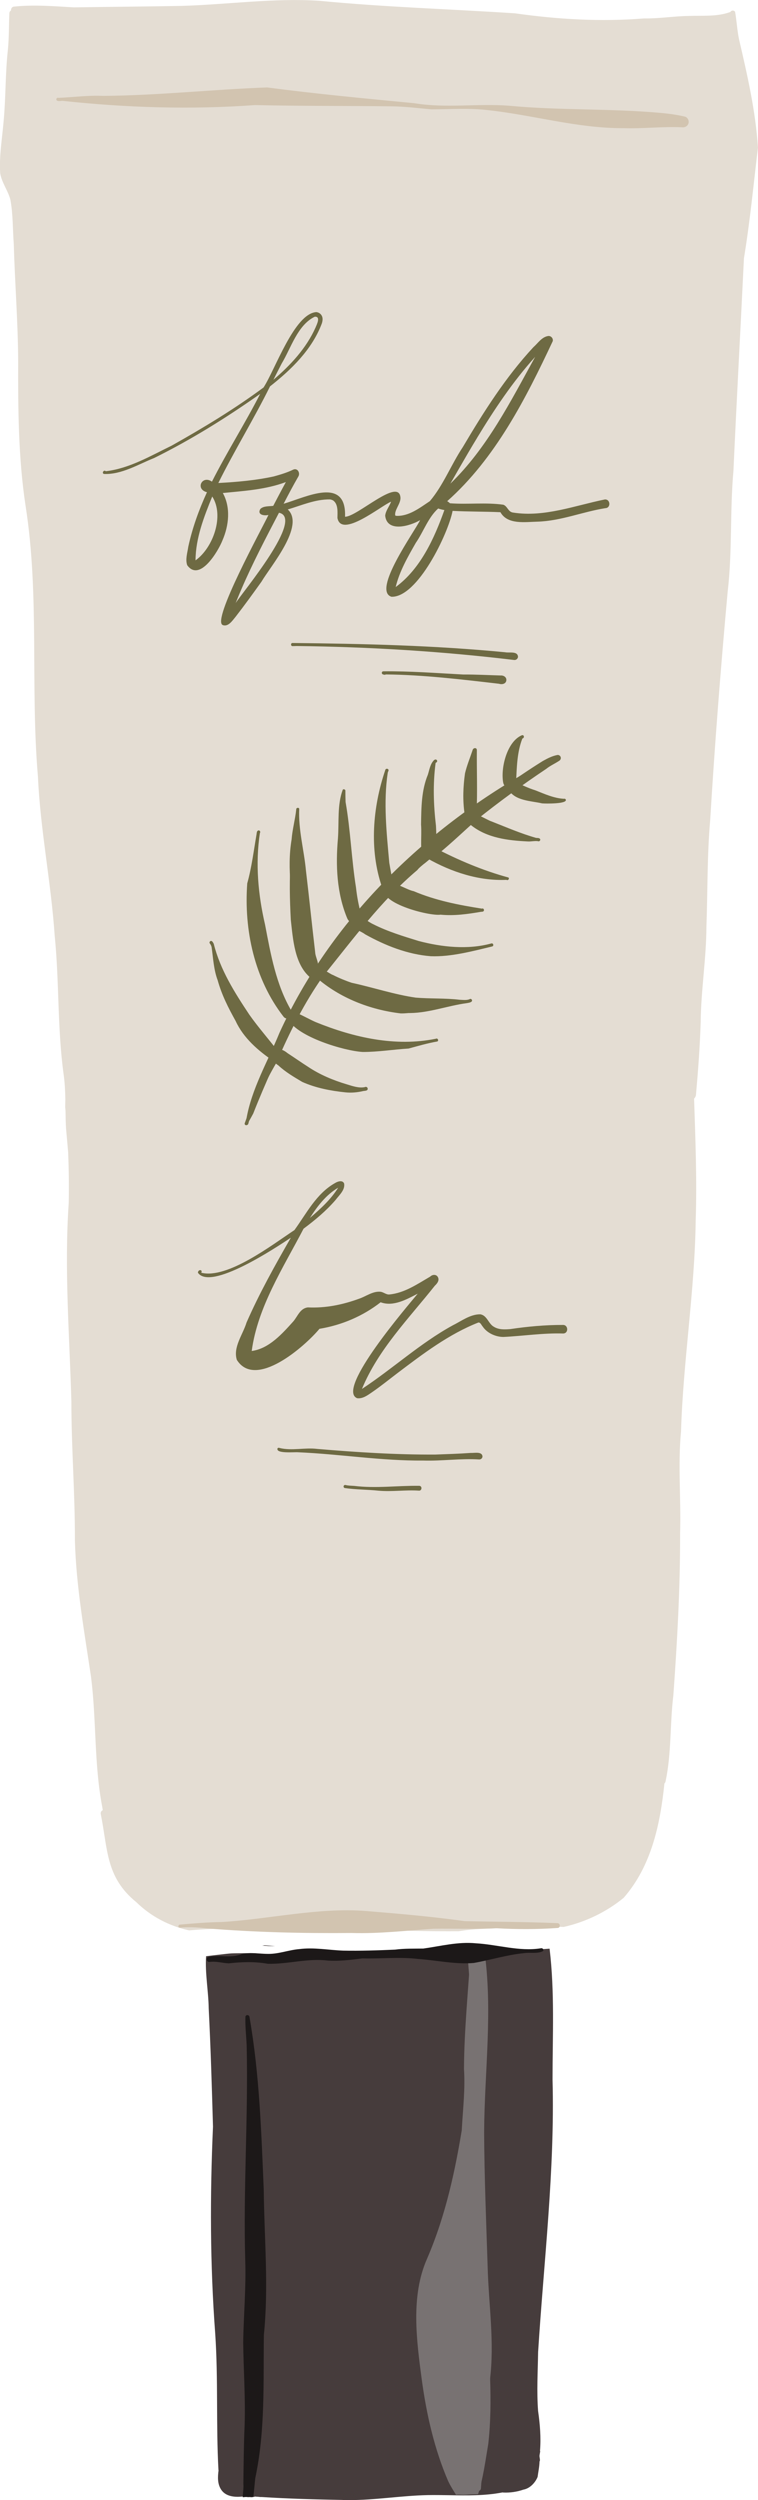 <svg id="_Слой_2" xmlns="http://www.w3.org/2000/svg" width="325.07" height="1071.84" viewBox="0 0 325.07 1071.84"><g id="Beauty07_498260428"><g id="Beauty07_498260428-2"><path d="M151.35 826.3c-11.44-.58-22.71-.09-33.95.9-.49.01-.98.02-1.47.04-1.56.05-3.12.15-4.68.26-.6-.03-1.18-.07-1.78-.1-2.83-.16-5.67-.35-8.5-.44-2.83-.09-5.64-.09-8.44-.03.01.0.02.0.04.0-.02.0-.04.0-.06.01-.04.0-.08.0-.12.0-.07.0-.15.0-.22.0.07.0.14.0.22.0-.13.01-.24.01-.38.01.12.0.22-.01.32-.01-.14.0-.27.01-.41.01.03.0.06.0.08.0-2.24.06-4.49.19-6.74.34-1.18.07-2.36.17-3.53.27-.21.02-.41.04-.61.06-8.55-1.88-16.42-5.97-22.71-12.15-13.15-10.7-12.14-22.69-15.2-37.73-.16-.82.27-1.4.86-1.67-.08-.49-.16-1-.24-1.49-3.53-18.41-2.44-37.22-4.8-55.71-2.89-19.43-6.37-38.81-6.91-58.42.05-20.86-1.5-38.99-1.51-59.61-.79-28.35-3.09-56.72-1.14-85.05.14-7.22.05-14.47-.24-21.71-.29-3.43-.6-6.85-.91-10.27-.15-2.5-.19-5.02-.22-7.53-.04-.57-.09-1.12-.15-1.69.02-1.08.05-2.16.07-3.24-.06-3.58-.23-7.16-.73-10.7-2.72-19.75-1.84-39.73-3.84-59.53-1.55-22.88-6.15-45.23-7.18-68.13-3.31-38.68.75-77.74-5.31-116.16-3.1-20.38-3.23-41.42-3.17-61.96-.08-16.82-1.42-33.56-1.89-50.36-.48-6.32-.29-12.75-1.46-18.94-1.04-3.94-3.71-7.26-4.36-11.3-.47-7.46.84-14.85 1.47-22.28.96-10.22.69-20.41 1.83-30.64.52-5.43.41-10.39.63-15.71.02-.49.31-.92.71-1.16-.06-.8.45-1.66 1.41-1.66 8.5-.88 17.13-.14 25.57.34 15.36-.25 30.74-.34 46.1-.63 19.69-.56 39.58-3.48 59.25-2.18 27.89 2.71 55.87 3.53 83.81 5.36 18.42 2.61 36.81 3.69 55.36 2.19 6.6.1 12.61-.97 19.13-1.06 6.01-.24 12.14.42 17.9-1.72.05-.1.12-.21.21-.29.52-.48 1.49-.39 1.8.3.66 3.77.89 7.98 1.67 11.7 3.57 15.35 7.12 30.77 8.11 46.49-1.9 15.82-3.4 31.67-6 47.42-1.46 30.37-3.13 60.71-4.5 91.08-1.55 17.29-.44 34.73-2.49 52-2.96 32.54-5.52 65.14-7.48 97.77-1.34 15.21-1.07 30.48-1.62 45.74-.05 13.65-2.33 27.2-2.46 40.86-.32 10.41-1.09 20.78-2.02 31.17-.06.64-.36 1.2-.81 1.64.56 17.39 1.27 34.8.69 52.19-.38 30.24-5.37 60.22-6.29 90.45-1.38 14.5.05 29.24-.4 43.82.07 23.21-1.23 46.37-2.9 69.51-1.5 12.23-.75 24.65-3.33 36.77-.07.36-.25.66-.49.88-1.82 17.61-5.6 35.44-17.48 49.03-7.37 6.05-16.38 10.41-25.77 12.49-.18.0-.35-.02-.53-.02.02.0.04.0.06.0-4.14-.21-8.31-.02-12.46.07-4 .1-8.01.26-12.02.38-2.82.08-5.64.17-8.46.31-2.86.15-5.73.28-8.58.66-1.03.14-2.06.29-3.09.44-1.54.0-3.08.01-4.62.01-13.56.0-27.24-.35-40.67-1.68z" fill="#e4ddd3"/><path d="M146.98 1071.8c-11.61-.23-23.2-.51-34.79-1.26-.01.0-.03.0-.04.0-.44.03-.88-.01-1.32-.08-.36-.01-.7-.04-1.06-.06-.05-.02-.12-.04-.18-.06-.8.1-1.57.46-2.4.23-.63.1-1.28.0-1.91-.09-.61-.1-1.22-.21-1.78-.1-3.17.28-6.84-.15-8.69-3.05-1.59-2.45-1.46-5.41-1.08-8.2-.03-.06-.04-.14-.05-.22-1.05-19.44-.07-38.9-1.38-58.36-2.22-29.67-2.27-59.14-.96-88.79-.48-16.91-.98-33.84-1.84-50.72-.09-7.29-1.61-15.03-1.12-22.36 1.04-.1 2.07-.25 3.1-.37 1.25-.16 2.49-.28 3.75-.43 1.34-.16 2.69-.32 4.06-.41 1.73-.07 3.48-.04 5.21-.07 1.67-.03 3.32-.02 4.99.06.0.0-.01.0-.02.0 1.96.13 3.91.31 5.86.41 2.07.09 4.16.03 6.23-.08 2.03-.1 4.06-.24 6.1-.43 1.92-.19 3.81-.45 5.72-.64 2.02-.18 4.06-.25 6.1-.2 3.57.15 7.16.36 10.72.63 3.74.27 7.5.46 11.24.58 2.68.07 5.36-.07 8.03-.24 2.68-.16 5.35-.34 8.02-.52 2.61-.2 5.22-.34 7.83-.46 2.77-.13 5.53-.13 8.3-.08-.09.0-.19.0-.27.0 1.16.04 2.33.08 3.49.14 1.2.06 2.4.13 3.6.09 2.35-.07 4.67-.41 7.02-.56 1.24-.07 2.47-.13 3.72-.12 1.09.0 2.18.02 3.27.0 2.29-.04 4.58-.17 6.88-.13-.04-.01-.09-.01-.14-.01.06.0.14.0.2.01.0.0.01.0.02.0 1.85.08 3.71.2 5.56.17 1.93-.03 3.86-.23 5.78-.36.98-.07 1.96-.13 2.94-.21 2.24 18.59 1.26 37.49 1.27 56.2 1.02 38.91-3.75 77.92-6.19 116.76-.13 8.49-.64 16.82-.01 25.24.8 5.57 1.3 11.4.82 17.1.09.17.13.39.01.61-.03.36-.12.72-.19 1.09.0.05.0.09-.01.15-.18.82.45 2.11-.01 2.7-.04 2.23-.54 4.46-.83 6.64-1.03 2.52-3.34 4.96-6.1 5.44-2.72.95-5.7 1.37-8.54 1.25h-.03c-.13-.03-.27-.04-.41-.04-.01.0-.03.0-.04.0-7.53 1.45-15.2 1.31-22.84 1.18-3.04-.05-6.07-.1-9.08-.05-11.32.23-22.55 2.15-33.87 2.15-.88.0-1.76-.01-2.65-.04z" fill="#463c3c"/><path d="M114.77 834.32c.07.0.15.0.22.0-.85-.05-1.7-.12-2.55-.18.34-.04.66-.08.97-.15 1.53.12 3.05.23 4.57.36-.36.0-.71.01-1.07.01-.72.0-1.43-.01-2.14-.04z" fill="#463c3c"/><path d="M199.07 1069.6c-.43.0-.85-.02-1.27-.04-.6-.03-1.18-.06-1.77-.02-.16.01-.31.03-.47.05-1.21-1.95-2.42-3.87-3.4-5.94-5.9-13.73-9.22-28.42-11.25-43.2-2.28-17.08-4.85-36.12 2.25-52.1 8.1-18.79 12.26-38.48 15.43-58.52 2.2-19.86 2.72-40.02 2.77-59.95-.17-3.9-.6-7.76-.81-11.66-.06-1.03 1.5-1.18 1.6-.15.34 3.49.74 6.96 1 10.45.24 15.34.95 30.43.96 45.63-2.19 19.07-5.35 38.3-4.55 57.52-.32 14.12 8.64 26.12 9.39 40.1.61 18.61 2.56 37.55.44 56.06-1.23 7.19-2.16 14.58-4.36 21.5-.2.01-.4.03-.6.03h.01c-1.04.01-2.07.01-3.11.08-.82.05-1.64.13-2.47.15.07-.01.14-.01.21-.01z" fill="#787272"/><path d="M204.92 1067.92c-1.7-.44-.44-2.33-.52-3.47 1.33-24.31-2.93-48.42-3.25-72.66-2.79-26.34-3.6-52.85-3.08-79.33.49-8.47 1.47-16.92.91-25.42.09-17.09 1.9-34.2 2.89-51.21.04.0.08.0.12.0 1.86-.01 3.7-.03 5.56-.09.03.0.06.0.09-.01 3.82 25.94.13 52.3-.02 78.37.09 19.25.9 38.57 1.51 57.76.43 16.14 3.01 32.43.97 48.5-.31 12.12-1.17 24.09-2.92 36.09-.36 3.59-.71 6.88-.93 10.4-.04.62-.54 1.1-1.13 1.1-.06.0-.14.0-.2-.02z" fill="#787272"/><path d="M114.84 841.93c-5.6-1-11.11-.81-16.72-.19-2.81-.1-5.52-1.02-8.33-.58-1.25.05-1.67-1.85-.41-2.19 4.97-.99 9.52.77 14.46-1.27 3.72-.79 7.49.0 11.24-.01 4.49.04 8.76-1.68 13.21-2.05 6.32-.83 12.56.41 18.87.65 7.43.14 14.85-.1 22.28-.43 4.02-.53 8.08-.4 12.12-.46 7.45-1.05 14.88-2.99 22.45-2.26 9.34.53 18.64 3.62 27.91 2.15-.07.03-.14.07-.2.11.67-.5 1.74.32 1.16 1.08-2.35 1.26-5.57.48-8.16.89-7.32.72-14.33 2.93-21.54 4.21-7.84.7-16.2-1.2-23.86-1.72-8.01-.95-15.92-.02-23.9-.25-4.98.65-9.81 1.24-14.84.94-8.62-1.08-17.17 1.6-25.73 1.38z" fill="#1c1818"/><path d="M104.37 1065.07c.09-8.44.17-16.89.54-25.32.38-11.83-.48-23.59-.61-35.41.15-11.75 1.28-23.51.87-35.28-.89-30.72 1.34-61.52.61-92.21-.18-4.1-.69-8.2-.52-12.29.29-1.03 1.74-.69 1.74.25 4.28 24.4 5.07 49.27 6.11 74.01.22 20.98 2.17 41.45.05 62.27-.26 20.53.63 41.1-3.68 61.33-.3 2.7-.51 5.4-.82 8.09-.7-.05-1.4-.06-2.11-.04-.82.03-1.63.08-2.45.16.0.0-.01.0-.02.0.13-2.2.46-4.45.29-5.57z" fill="#1c1818"/><path d="M267.21 54.95c-19.64.07-38.56-5.63-57.94-7.73-8.02-.97-16.2-.36-24.27-.34-5.56-.5-11.02-1.19-16.61-1.29-19.67-.24-39.35-.09-59.02-.54-27.55 2-55.21 1.13-82.61-1.82-.7.03-1.54.25-2.21-.04-.8-.36-.25-1.58.53-1.23 6.34-.27 12.7-1.15 19.09-.85 23.56-.17 46.91-2.77 70.39-3.62 21.01 2.76 42.09 4.74 63.2 6.77 13.39 2.22 26.97.04 40.49 1.06 21.81 2.09 43.73 1.11 65.54 3.13 3.36.31 6.69.79 9.98 1.56 1.1.33 1.76 1.59 1.53 2.69-.25 1.3-1.56 2.06-2.84 1.87-8.48-.38-16.76.67-25.22.37z" fill="#d2c4b0"/><path d="M150.87 828.73c-20.82.19-41.81-.29-62.54-2.01-3.83-.46-7.58-.6-11.35-.28-.83-.18-.48-1.41.29-1.31 5.98-.54 11.88-1.02 17.88-1.11 20.49-1.22 41.43-6.36 61.98-4.7 14.13 1.15 28.12 2.37 42.1 4.32 13.28.3 26.58.31 39.86.87 1.24.04 1.36 1.97.1 2.06-8.8.63-17.48.61-26.25.13-8.91.46-18.15.08-27.01.2-11.69.8-23.34 2.19-35.07 1.83z" fill="#d2c4b0"/><path d="M121.56 435.84c-12.44-16.06-16.98-37.1-15.53-57.11 1.92-6.9 2.78-14.06 4-21.1.07-.51.06-1.23.59-1.52.68-.39 1.27.52.84 1.02-1.99 13.09-.78 26.43 2.21 39.29 2.43 12.72 4.71 25.81 11.4 37.12 1.28 2.18-1.96 4.37-3.51 2.3z" fill="#6e6a43"/><path d="M132.75 416.34c-4.38-4.37-4.31-12.82-5.66-18.7-1.84-12.45-4.14-25.14-2.04-37.7.33-4.33 1.53-8.59 1.99-12.86-.12-.71.99-1.09 1.29-.34-.45 8.91 2.07 17.72 2.87 26.46 1.4 11.67 2.58 23.37 3.96 35.04.12 2.24 1.72 4.47 1.11 6.68-.53 1.34-2.2 2.01-3.52 1.43z" fill="#6e6a43"/><path d="M148.93 393.77c-4.54-10.88-5.02-22.76-4-34.35.51-6.88-.37-14.31 2.06-20.84.46-.51 1.3.03 1.13.63.0 1.48.03 3.24.08 4.62 2.14 12.17 2.53 24.51 4.48 36.74.42 3.89 1.13 7.58 2.13 11.32.4 1.48-.46 3.07-1.86 3.62-1.55.62-3.37-.17-4.01-1.75z" fill="#6e6a43"/><path d="M163.8 380.24c-5.5-15.99-3.96-34.17 1.39-49.99.05-.52.63-.84 1.1-.57.71.43.11 1.07.0 1.57-1.92 12.74-.49 25.89.65 38.63.51 2.94 1 5.89 1.75 8.79.31 1.23-.38 2.55-1.55 3.01-1.27.51-2.86-.12-3.34-1.45z" fill="#6e6a43"/><path d="M181.94 370.12c-2.12-5.16-.96-11.15-1.37-16.63.12-7.27.12-14.58 2.94-21.41.67-2.17 1-4.59 2.62-6.18 1.07-.92 2.05.66.69 1.15-1.22 9.17-.9 18 .15 27.04.22 4.01.16 8.01.31 11.99-.03.02-.06.04-.09.05-1.66 1.09-3.11 2.41-4.65 3.65-.18.15-.36.29-.54.44-.02-.03-.04-.07-.06-.1z" fill="#6e6a43"/><path d="M199.23 348.79c-.84-5.67-.62-11.58.19-17.24.81-3.42 2.16-6.65 3.26-9.97.28-1.1 1.89-1.16 1.82.08-.09 8.84.3 17.71-.13 26.55-.02 2.95-4.47 3.49-5.13.59z" fill="#6e6a43"/><path d="M215.82 335.66c-1.22-6.33 1.58-17.64 7.89-20.4 1.07-.44 1.36 1.13.31 1.37-2.27 5.77-2.39 12.26-2.69 18.4.03 3.18-4.8 3.73-5.5.63z" fill="#6e6a43"/><path d="M105.46 482.41c-.34-.06-.62-.42-.53-.78 3.12-8.82 7.28-17.31 11.57-25.62 2.96-6.1 4.8-12.67 7.35-18.93 3.2-7.04 7.47-13.55 11.36-20.21 13.93-18.55 27.8-37.47 46.62-51.37 6.96-4.62 12.37-11.03 18.79-16.3 10.33-8.15 21.01-15.99 32.16-22.93 2.07-1.15 4-2.16 6.3-2.59.58-.07 1.15.31 1.35.85.21.58.0 1.17-.47 1.55-1.91 1.29-3.99 2.16-5.74 3.58-10.21 6.82-20.32 14.22-29.89 21.87-5.31 4.76-10.45 9.67-15.93 14.2-.42.02-.84.15-1.21.4-1.66 1.09-3.11 2.41-4.65 3.65-.69.57-1.39 1.11-2.06 1.7-.46.4-.9.8-1.29 1.27-.07.09-.15.18-.22.27-15.53 13.1-27.58 29.68-40.29 45.33-8.22 11.6-14.48 24.19-20.09 37.19-4.92 8.32-8.91 17.2-12.31 26.22-.04.36-.34.66-.68.66-.04.0-.08.0-.12-.01z" fill="#6e6a43"/><path d="M232.48 344.43c-4.91-1.13-11.66-1.05-14.44-5.94-.63-1.75.96-3.58 2.79-3.25 2.98 1.27 5.7 2.65 8.77 3.6 3.96 1.56 8 3.41 12.21 3.62.27-.09.6-.02.78.25 1.15 2.04-8.87 1.84-10.11 1.72z" fill="#6e6a43"/><path d="M226.3 360.75c-8.53-.41-17.5-1.49-24.37-7.03-.91-.79-1.27-1.34-1.44-2.39.5-5.42 7.83.13 10.36.86 6.27 2.47 12.57 5.2 19.02 7.03.55.07 1.22-.04 1.65.37.52.57-.23 1.35-.8 1.05-1.47-.2-2.95.21-4.43.11z" fill="#6e6a43"/><path d="M217.2 377.22c-11.91.51-23.61-3.36-33.89-9.18-4.43-2.1-.98-7.3 3-4.62 10.06 5.27 20.94 9.88 31.76 12.8.54.61-.3 1.42-.87 1z" fill="#6e6a43"/><path d="M188.99 392.14c-4.83.77-28.3-5.28-23.9-12.28 3.28-2.96 8.67 1.51 12.33 2.22 9.42 4 19.34 5.93 29.2 7.47.0.0.02.0.03.0.01.0.03.0.04.0-.01.0-.02.0-.03.0.0.0.0.0-.01.0.88-.37 1.31 1.04.39 1.28-.22.08-.51.07-.72.08-5.74.98-11.46 1.81-17.33 1.24z" fill="#6e6a43"/><path d="M184.75 409.96c-9.95-.77-19.5-4.56-28.15-9.38-2.11-1.61-5.29-2.21-6.49-4.74-.64-1.64.83-3.61 2.59-3.44 2.59.51 5.18 2.86 7.4 3.86 6.19 3.13 12.86 5.14 19.46 7.18 9.99 2.62 21.08 3.81 31.12 1.05.82-.28 1.26.98.44 1.27-8.42 2.03-17.75 4.53-26.36 4.2z" fill="#6e6a43"/><path d="M174.19 434.28c-11.59-1.18-22.96-5.41-32.85-11.51-1.83-1.68-6.88-3.12-5.57-6.18 1.88-2.55 5.07.75 7.12 1.46 2.41 1.23 5.57 2.53 7.97 3.31 9.04 1.96 18.42 5.07 27.4 6.35 6.28.53 12.63.17 18.89.92 1.46.06 2.98.28 4.24-.25.68-.5 1.47.57.79 1.08-.52.4-1.27.47-1.89.6-8.76 1.16-17.2 4.59-26.11 4.24z" fill="#6e6a43"/><path d="M155.54 451.01c-8.14-.49-27.9-6.51-31.78-13.79-.54-1.97 1.63-3.78 3.48-2.94 2.67 1.11 5.65 2.85 8.23 3.96 16.25 6.59 34.07 10.63 51.44 7.1.75-.43 1.4.74.65 1.17-4.22.73-8.23 1.92-12.35 3.03-6.51.4-13.21 1.49-19.66 1.47z" fill="#6e6a43"/><path d="M148.19 468.33c-6.31-.65-12.78-1.88-18.58-4.48-3.54-2.11-7.17-4.22-10.19-7.04-1.41-.95-2.78-2.12-2.7-3.97-.01-1.39 1.2-2.82 2.64-2.89 1.51-.23 2.88.72 3.97 1.58 3.07 2 5.84 3.96 8.86 5.89 5 3.34 10.74 5.74 16.42 7.43 2.5.76 5.2 1.74 7.81 1.24h0s0 .01-.01.01c.45-.3 1.13-.07 1.26.49.23 1.24-1.41 1.01-2.11 1.22-2.41.55-4.89.77-7.36.52z" fill="#6e6a43"/><path d="M117.29 454.92c-6.53-4.39-12.9-9.92-16.23-17.18-3.2-5.75-5.96-11.18-7.71-17.47-1.71-4.53-1.92-9.46-2.6-14.21-.11-.53-.39-1.08-.7-1.49.0.0.0.0.01.01.0.0.01.0.02.01-.01.0-.02-.02-.03-.03.0.0.0-.01.0.0-.55-.49.12-1.45.78-1.07.4.25.63.76.84 1.16 2.79 11.16 8.96 20.9 15.26 30.37 3.89 5.54 8.52 10.71 12.56 16.09 1.9 1.91.65 5.08-2.2 3.79z" fill="#6e6a43"/><path d="M105.66 482.31c-1.01-.4-.16-1.64-.02-2.37 2.23-13.2 9.22-24.88 14.21-37.14 22-48.17 61.67-86.84 107.42-112.58.0.0-.01-.02-.01-.02 2.9-1.71 5.9-4.88 9.41-4.51 1.05.8.31 1.91-.78 2.14-15.87 10.37-31.89 20.54-46.29 32.95-26.63 20.92-49.12 47.56-64.18 77.93-5.63 12.87-11.7 25.62-16.82 38.7-.55 1.04-1.19 2.17-1.78 3.21-.31.69-.18 1.81-1.16 1.7z" fill="#6e6a43"/><path d="M133.94 419.6c-.31-.07-.64-.35-.86-.48-6.8-5.69-7.43-16.5-8.37-24.8-.44-8.72-.72-17.54.09-26.23.18-1.46 2.4-1.34 2.42.15.43 10.22 1.47 20.24 3.44 30.21 1.43 6.54 3.68 13.02 4.17 19.7.0-.02.0-.03.0-.05.0-.02.0-.04.0-.06-.01.19.06.37.08.56.53.63-.29 1.65-.98 1.01z" fill="#6e6a43"/><path d="M171.87 434.48c-13.2-1.55-26.23-6.64-36.22-15.39-.38-.95.32-2.04 1.34-2.12 1.98.32 3.56 1.78 5.33 2.58 5.26 2.63 10.1 5.77 15.71 7.5 6.32 2.27 12.91 4 19.53 3.98 2.53-.02 5.02.23 7.36-.53.36-.08.72.15.81.5.08.36-.15.73-.51.81-4.34 1.34-8.73 2.75-13.35 2.67z" fill="#6e6a43"/><path d="M153.1 599.43c-9.07-3.88 21.83-39.65 26.05-44.8-4.8 2.45-10.44 5.7-15.91 3.69-7.66 5.96-16.64 9.79-26.24 11.38-6.25 7.53-27.39 26.09-35.43 13.32-1.71-5.47 2.61-10.88 4.16-16.02 5.49-12.53 12.19-24.51 19-36.36-6.26 4.16-34.41 22.94-39.85 15.01.07-1.52 2.16-1.43 1.44.01 11.3 2.8 30.54-12.08 39.95-18.29 5.15-7.1 9.39-15.66 17.41-20.16 1.12-.7 3.22-1.41 3.9.19.5 2.78-2.16 5.03-3.68 7.07-4.03 4.67-8.79 8.64-13.72 12.31-8.69 16.72-19.68 33.47-22.23 52.43 7.46-1.01 13.1-7.43 17.85-12.7 1.89-2.21 2.9-5.61 6.23-5.99 7.61.36 14.98-1.15 22.11-3.77 2.96-1.04 5.79-3.25 9.04-2.94 1.3.16 2.43 1.27 3.74 1.17 6.5-.59 12.09-4.48 17.58-7.67.88-.89 2.51-1.08 3.24.13.86 1.41-.23 2.84-1.26 3.78-11.28 14.21-24.27 27.32-31.26 44.26 13.23-8.71 24.96-19.58 38.84-27.21 3.75-1.85 7.6-4.84 11.91-4.79 2.92.44 3.47 4.05 5.82 5.34 2.13 1.32 4.69 1.19 7.04 1 7.47-1.11 15-1.8 22.55-1.78 2.35-.11 2.56 3.59.17 3.67-8.61-.27-17.12 1.07-25.68 1.48-3.35-.02-6.99-1.68-8.83-4.42-.56-.59-.94-1.85-1.89-1.77-12.69 5-23.77 13.43-34.55 21.58-3.66 2.78-7.23 5.68-11.01 8.28-1.91 1.3-4.06 2.95-6.48 2.58zm-20.21-77.25c4.49-3.84 9.02-7.95 12.15-12.99-5.24 3.08-8.95 7.97-12.15 12.99z" fill="#6e6a43"/><path d="M181.56 626.18c-17.97.17-35.83-2.79-53.71-3.55-1.62-.15-9.62.7-8.84-1.66.22-.3.63-.35.93-.15.0.0-.01-.01-.02-.02-.01.0-.02.0-.03-.01 5.33 1.31 10.84-.28 16.23.41 16.85 1.42 33.76 2.51 50.62 2.41 5.06-.19 10.12-.34 15.17-.7 1.59.09 4.88-.73 5.01 1.57-.06.74-.72 1.29-1.46 1.23-7.96-.49-15.92.71-23.9.47z" fill="#6e6a43"/><path d="M162.33 639.1c-4.82-.5-9.69-.44-14.47-1.13-.36-.08-.59-.45-.5-.81.08-.36.45-.59.81-.5 1.21.31 2.42.3 3.66.38 9.38 1.16 18.65-.15 28-.03 1.34.1 1.15 2.19-.18 2.07-5.81-.38-11.52.54-17.32.02z" fill="#6e6a43"/><path d="M95.52 267.97c-4.86-1.92 17.07-41.76 19.61-47.2-1.84.46-4.98-.05-3.47-2.57 1.38-1.35 3.72-1.06 5.52-1.33 1.79-3.41 3.57-6.82 5.42-10.2-8.61 3.24-17.95 3.8-27.04 4.7 3.46 6.23 2.6 13.95-.15 20.29-1.84 4.71-9.81 18.05-15.13 10.65-.86-2.54.1-5.3.46-7.87 1.74-8.08 4.58-15.9 8.02-23.41-5.16-1.29-2.11-7.5 2.13-4.53 6.47-12.78 14.16-24.9 20.7-37.64-14.48 10.21-29.57 19.63-45.45 27.49-6.89 2.74-14.01 7.19-21.6 6.85-1.04-.45.06-1.96.83-1.16 10.1-1.18 19.21-6.59 28.21-10.96 13.57-7.62 26.94-15.7 39.45-24.96 5-7.73 13.22-31.66 22.6-32.31.98.08 1.9.67 2.36 1.55.56 1 .36 2.32.02 3.34-4.18 11.13-13.03 19.74-22.21 26.95-6.95 14.05-15.21 27.39-22.17 41.43 8-.42 16.05-1.13 23.8-2.82 2.84-.79 5.71-1.64 8.33-2.92 1.87-.81 3.11 1.47 2.16 3-2.24 3.87-4.24 7.69-6.29 11.64 9.64-2.82 27.01-11.88 26.34 5.56 5.17.11 23.19-17.12 23.78-8.12.07 2.6-2.7 5.29-2.25 7.59-.04-.01-.06-.02-.1-.04.09.04.19.08.29.12.14.03.27.06.39.09-.07.0-.15-.02-.23-.03-.03-.01-.07-.02-.06.0 5.49.34 10.23-3.43 14.55-6.29 5.75-6.77 9.16-15.69 14.14-23.18 8.91-15.04 18.32-29.96 30.25-42.81 1.95-1.71 3.53-4.3 6.23-4.79 1.25-.26 2.38.96 2.09 2.18-11.59 24.68-24.58 50.24-45.27 68.62.43.24.83.54 1.17.89 7.7.57 15.31-.44 22.91.62 1.84.68 2.02 3.12 4.21 3.37 13.36 2.1 26.47-3.02 39.35-5.63 2.41-.12 2.61 3.68.17 3.74-9.71 1.54-19.05 5.48-29.04 5.78-5.29.11-12.89 1.41-15.94-4.05-6.95-.32-13.64-.2-20.51-.57-1.87 9.72-15.03 37.2-26.23 36.82-8.36-2.65 9.83-27.8 12.3-32.85-4.27 2.51-14.15 5.45-14.98-1.88.17-2.15 1.87-4.1 2.53-6.04-4.3 1.77-21.35 15.86-23.01 6.99.03-2.46.39-5.9-1.82-7.49-.38-.23-1.05-.45-1.4-.47-6.33-.07-12.14 2.55-18.08 4.31 7.5 6.97-7.3 24.23-11.29 30.99-3.63 5.07-7.29 10.14-11.11 15.06-1.33 1.58-3.11 4.4-5.49 3.52zm8.07-15.51c-.63 1.44-1.23 2.88-1.82 4.34-.25.58-.49 1.17-.72 1.76 3.17-4.95 29.65-36.48 18.59-38.73-5.59 10.72-11.28 21.56-16.05 32.63zm66.08-.76c10.67-7.8 16.63-21 20.91-33.03.0.07-.02.13-.03.21.0-.07.0-.14.01-.21-.9-.15-1.79-.36-2.64-.67-4.29 3.84-6.3 9.96-9.59 14.72-3.46 6.04-7 12.18-8.65 18.98zm-85.82-11.45c7.56-5.38 12.45-19.15 7.17-27.38-3.55 8.71-7.12 17.88-7.17 27.37.02.0.04-.01.06-.02-.02.0-.04.01-.06.03zm120.69-52.41c-1.32 2.14-2.59 4.3-3.86 6.46-2.54 4.34-5.05 8.7-7.55 13.07 15.84-15.34 25.85-35.29 36.38-54.38-9.6 10.64-17.58 22.63-24.98 34.84zm-83.78-31.91c-1.19 2.29-2.35 4.6-3.51 6.9 7.35-6.26 14.14-13.58 18.07-22.41.57-1.37 2.33-4.81-.34-4.63-7.4 3.58-10.17 13.45-14.23 20.15z" fill="#6e6a43"/><path d="M220.53 282.96c-30.96-3.73-62.15-5.63-93.31-6-.6.01-1.2.06-1.81.05-.8-.04-.77-1.36.03-1.34 30.45.32 60.87 1.03 91.2 3.97 1.79.38 5.35-.62 5.51 1.96-.07.83-.82 1.43-1.62 1.36z" fill="#6e6a43"/><path d="M214.02 293.15c-16.1-1.86-32.38-3.84-48.58-4-.39.29-.96.08-1.36-.08-.57-.32-.4-1.23.28-1.26 11.41-.12 22.92.77 34.27 1.37 5.36-.03 10.75.27 16.09.42 1.22-.1 2.56.7 2.43 2.05-.14 1.56-1.86 1.92-3.13 1.5z" fill="#6e6a43"/></g></g></svg>